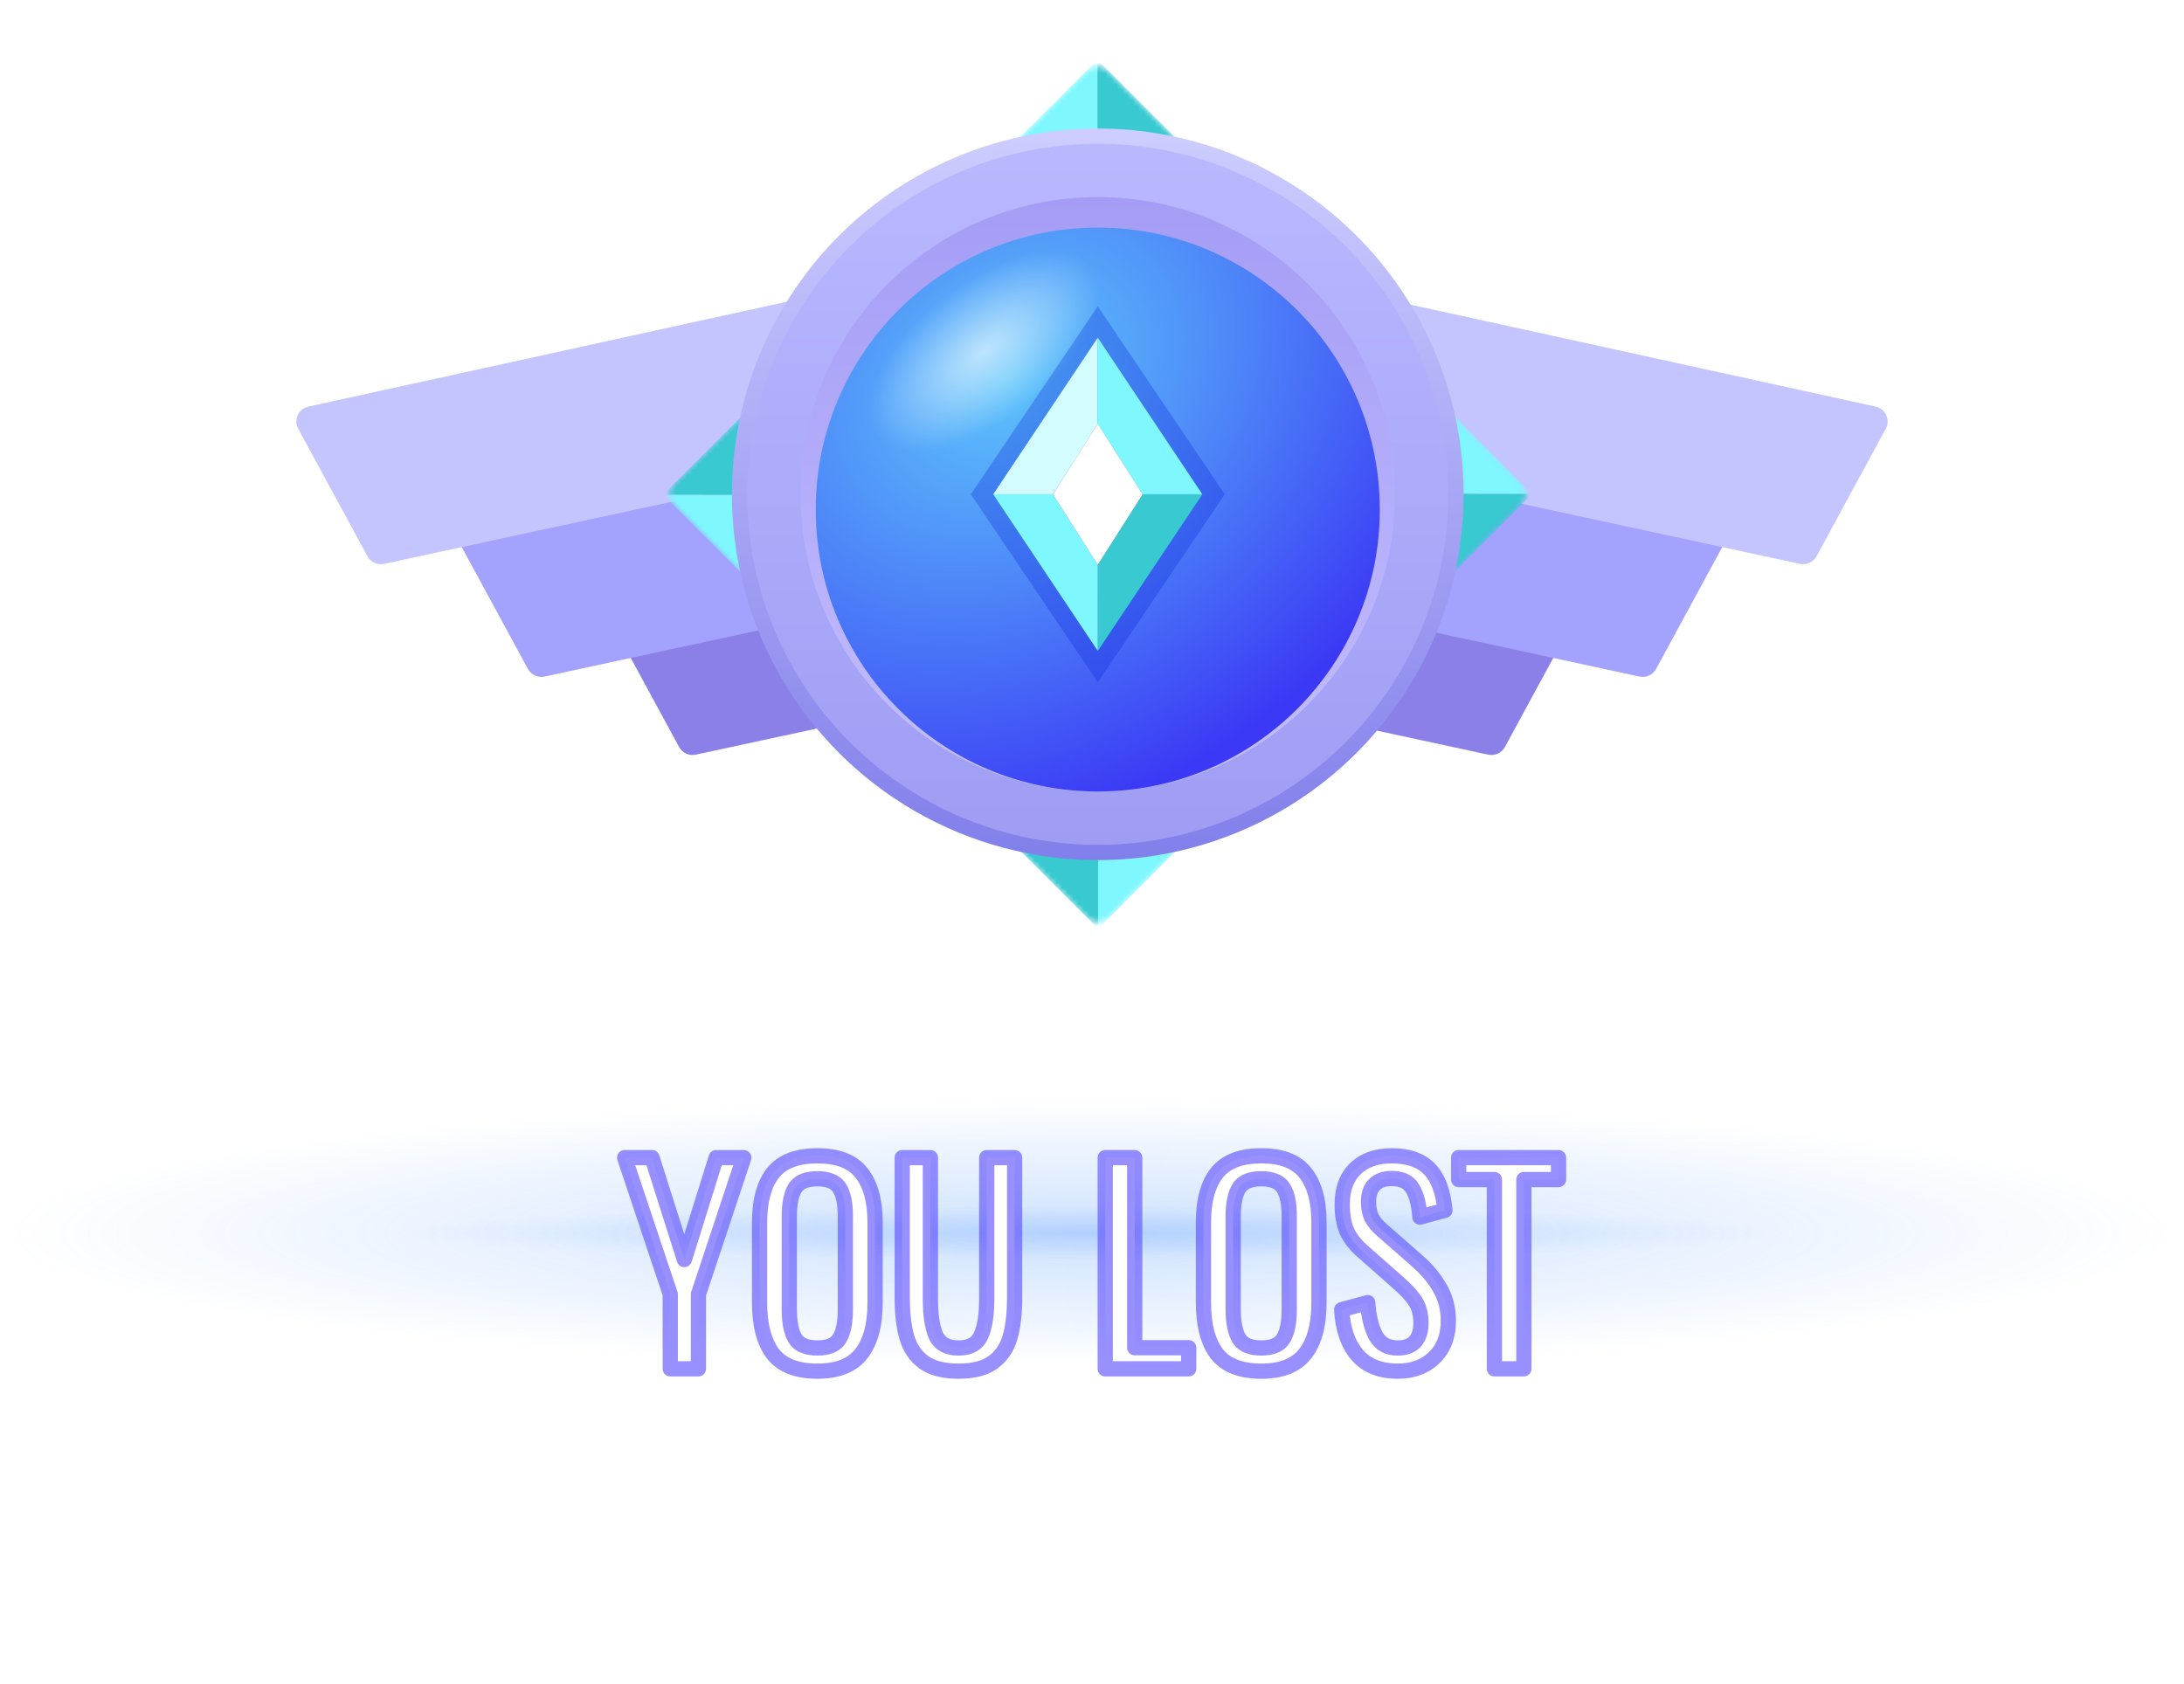 <svg width="402" height="310" viewBox="0 0 402 310" fill="none" xmlns="http://www.w3.org/2000/svg">
<g filter="url(#filter0_di)">
<path d="M106.648 119.673C105.757 118.032 106.688 115.993 108.513 115.593L214.351 92.388C215.816 92.067 217.274 92.955 217.663 94.403L224.395 119.53C224.81 121.079 223.845 122.661 222.277 122.999L122.449 144.546C121.231 144.808 119.985 144.237 119.391 143.142L106.648 119.673Z" fill="#8B80E8"/>
</g>
<g filter="url(#filter1_di)">
<path d="M78.817 105.293C77.925 103.651 78.857 101.613 80.682 101.213L186.52 78.008C187.985 77.687 189.443 78.574 189.831 80.023L196.564 105.15C196.979 106.699 196.013 108.28 194.446 108.619L94.618 130.165C93.4 130.428 92.154 129.856 91.56 128.761L78.817 105.293Z" fill="#A3A2FE"/>
</g>
<g filter="url(#filter2_di)">
<path d="M49.281 84.546C48.389 82.904 49.321 80.866 51.145 80.466L156.984 57.261C158.449 56.94 159.907 57.827 160.295 59.276L167.028 84.402C167.443 85.951 166.477 87.533 164.909 87.871L65.081 109.418C63.863 109.681 62.618 109.109 62.023 108.014L49.281 84.546Z" fill="#C4C5FF"/>
</g>
<g filter="url(#filter3_di)">
<path d="M295.352 119.673C296.243 118.032 295.312 115.993 293.487 115.593L187.649 92.388C186.184 92.067 184.726 92.955 184.338 94.403L177.605 119.53C177.19 121.079 178.155 122.661 179.723 122.999L279.551 144.546C280.769 144.808 282.015 144.237 282.609 143.142L295.352 119.673Z" fill="#8B80E8"/>
</g>
<g filter="url(#filter4_di)">
<path d="M323.183 105.293C324.074 103.651 323.143 101.613 321.318 101.213L215.48 78.008C214.015 77.687 212.556 78.574 212.168 80.023L205.436 105.15C205.021 106.699 205.986 108.28 207.554 108.619L307.382 130.165C308.6 130.428 309.845 129.856 310.44 128.761L323.183 105.293Z" fill="#A3A2FE"/>
</g>
<g filter="url(#filter5_di)">
<path d="M352.719 84.546C353.611 82.904 352.679 80.866 350.854 80.466L245.016 57.261C243.551 56.94 242.093 57.827 241.705 59.276L234.972 84.402C234.557 85.951 235.522 87.533 237.09 87.871L336.918 109.418C338.136 109.681 339.382 109.109 339.976 108.014L352.719 84.546Z" fill="#C4C5FF"/>
</g>
<g filter="url(#filter6_d)">
<mask id="mask0" style="mask-type:alpha" maskUnits="userSpaceOnUse" x="163" y="12" width="78" height="78">
<path d="M200.005 12.984C201.101 11.888 202.878 11.888 203.974 12.984L221.99 31L240.005 49.016C241.101 50.112 241.101 51.888 240.005 52.984L221.99 71L203.974 89.016C202.878 90.112 201.101 90.112 200.005 89.016L181.99 71L163.974 52.984C162.878 51.888 162.878 50.112 163.974 49.016L181.99 31L200.005 12.984Z" fill="#C4C4C4"/>
</mask>
<g mask="url(#mask0)">
<path d="M201.989 91V11L161.989 51L201.989 91Z" fill="#7EF7FF"/>
<path d="M201.989 11V91L241.989 51L201.989 11Z" fill="#38C9D1"/>
<path d="M281.989 91L241.989 51L201.989 91H281.989Z" fill="#7EF7FF"/>
<path d="M121.989 91H201.989L161.989 51L121.989 91Z" fill="#7EF7FF"/>
</g>
</g>
<g filter="url(#filter7_d)">
<mask id="mask1" style="mask-type:alpha" maskUnits="userSpaceOnUse" x="203" y="52" width="78" height="78">
<path d="M280.079 88.942C281.175 90.038 281.175 91.815 280.079 92.91L262.063 110.926L244.047 128.942C242.951 130.038 241.175 130.038 240.079 128.942L222.063 110.926L204.047 92.91C202.951 91.815 202.951 90.038 204.047 88.942L222.063 70.926L240.079 52.91C241.175 51.815 242.951 51.815 244.047 52.91L262.063 70.926L280.079 88.942Z" fill="#C4C4C4"/>
</mask>
<g mask="url(#mask1)">
<path d="M202.063 90.926L282.063 90.926L242.063 50.926L202.063 90.926Z" fill="#7EF7FF"/>
<path d="M282.063 90.926L202.063 90.926L242.063 130.926L282.063 90.926Z" fill="#38C9D1"/>
<path d="M202.063 170.926L242.063 130.926L202.063 90.926L202.063 170.926Z" fill="#7EF7FF"/>
<path d="M202.063 10.926L202.063 90.926L242.063 50.926L202.063 10.926Z" fill="#7EF7FF"/>
</g>
</g>
<g filter="url(#filter8_d)">
<mask id="mask2" style="mask-type:alpha" maskUnits="userSpaceOnUse" x="163" y="92" width="78" height="78">
<path d="M204.121 169.016C203.025 170.112 201.248 170.112 200.153 169.016L182.137 151L164.121 132.984C163.025 131.888 163.025 130.112 164.121 129.016L182.137 111L200.153 92.984C201.248 91.888 203.025 91.888 204.121 92.984L222.137 111L240.153 129.016C241.248 130.112 241.248 131.888 240.153 132.984L222.137 151L204.121 169.016Z" fill="#C4C4C4"/>
</mask>
<g mask="url(#mask2)">
<path d="M202.137 91L202.137 171L242.137 131L202.137 91Z" fill="#7EF7FF"/>
<path d="M202.137 171L202.137 91L162.137 131L202.137 171Z" fill="#38C9D1"/>
<path d="M122.137 91L162.137 131L202.137 91L122.137 91Z" fill="#7EF7FF"/>
<path d="M282.137 91L202.137 91L242.137 131L282.137 91Z" fill="#7EF7FF"/>
</g>
</g>
<g filter="url(#filter9_d)">
<mask id="mask3" style="mask-type:alpha" maskUnits="userSpaceOnUse" x="123" y="52" width="78" height="78">
<path d="M124.047 93.058C122.951 91.962 122.951 90.185 124.047 89.09L142.063 71.074L160.079 53.058C161.175 51.962 162.951 51.962 164.047 53.058L182.063 71.074L200.079 89.09C201.175 90.185 201.175 91.962 200.079 93.058L182.063 111.074L164.047 129.09C162.951 130.185 161.175 130.185 160.079 129.09L142.063 111.074L124.047 93.058Z" fill="#C4C4C4"/>
</mask>
<g mask="url(#mask3)">
<path d="M202.063 91.074L122.063 91.074L162.063 131.074L202.063 91.074Z" fill="#7EF7FF"/>
<path d="M122.063 91.074L202.063 91.074L162.063 51.074L122.063 91.074Z" fill="#38C9D1"/>
<path d="M202.063 11.074L162.063 51.074L202.063 91.074L202.063 11.074Z" fill="#7EF7FF"/>
<path d="M202.063 171.074L202.063 91.074L162.063 131.074L202.063 171.074Z" fill="#7EF7FF"/>
</g>
</g>
<g filter="url(#filter10_d)">
<circle cx="202.063" cy="91" r="67.343" fill="url(#paint0_linear)"/>
<circle cx="202.063" cy="91" r="64.537" fill="url(#paint1_linear)"/>
<circle cx="202.063" cy="91" r="54.716" fill="url(#paint2_linear)"/>
<g filter="url(#filter11_i)">
<circle cx="202.063" cy="91.001" r="51.91" fill="url(#paint3_radial)"/>
<circle cx="202.063" cy="91.001" r="51.91" fill="url(#paint4_radial)"/>
</g>
<path d="M202.063 56.394L225.436 91L202.063 125.607L178.69 91L202.063 56.394Z" fill="#0C24DA" fill-opacity="0.29"/>
<path d="M202.062 62.162L182.814 91.001H193.813L202.062 78.023V62.162Z" fill="#D3FCFF"/>
<path d="M221.311 91.001L202.062 62.162V78.023L210.312 91.001H221.311Z" fill="#7EF7FF"/>
<path d="M202.062 119.839L221.311 91.001H210.312L202.062 103.978V119.839Z" fill="#38C9D1"/>
<path d="M182.814 91.001L202.062 119.839V103.978L193.813 91.001H182.814Z" fill="#7EF7FF"/>
<path d="M210.312 91.001L202.062 78.023L193.813 91.001L202.062 103.978L210.312 91.001Z" fill="white"/>
</g>
<ellipse cx="200.626" cy="227" rx="200.626" ry="24.552" fill="url(#paint5_radial)"/>
<ellipse cx="200.626" cy="227" rx="129.074" ry="4.91" fill="url(#paint6_radial)"/>
<g filter="url(#filter12_d)">
<path d="M123.374 238.272L114.974 213.12H120.014L125.966 231.888L131.822 213.12H136.91L128.558 238.272V252H123.374V238.272ZM150.468 252.432C146.66 252.432 143.924 251.36 142.26 249.216C140.628 247.04 139.812 243.904 139.812 239.808V225.072C139.812 221.04 140.644 217.984 142.308 215.904C143.972 213.824 146.692 212.784 150.468 212.784C154.244 212.784 156.948 213.84 158.58 215.952C160.244 218.032 161.076 221.072 161.076 225.072V239.856C161.076 243.888 160.244 246.992 158.58 249.168C156.916 251.344 154.212 252.432 150.468 252.432ZM150.468 248.16C152.484 248.16 153.844 247.568 154.548 246.384C155.252 245.2 155.604 243.408 155.604 241.008V223.968C155.604 221.6 155.252 219.856 154.548 218.736C153.844 217.584 152.484 217.008 150.468 217.008C148.42 217.008 147.044 217.584 146.34 218.736C145.636 219.856 145.284 221.6 145.284 223.968V241.008C145.284 243.408 145.636 245.2 146.34 246.384C147.044 247.568 148.42 248.16 150.468 248.16ZM176.439 252.432C173.719 252.432 171.591 251.888 170.055 250.8C168.551 249.712 167.511 248.192 166.935 246.24C166.359 244.288 166.071 241.84 166.071 238.896V213.12H171.255V239.136C171.255 242.08 171.591 244.32 172.263 245.856C172.967 247.392 174.359 248.16 176.439 248.16C178.519 248.16 179.895 247.392 180.567 245.856C181.271 244.32 181.623 242.08 181.623 239.136V213.12H186.759V238.896C186.759 241.84 186.471 244.288 185.895 246.24C185.319 248.192 184.279 249.712 182.775 250.8C181.271 251.888 179.159 252.432 176.439 252.432ZM203.438 213.12H208.862V248.112H218.798V252H203.438V213.12ZM232.171 252.432C228.363 252.432 225.627 251.36 223.963 249.216C222.331 247.04 221.515 243.904 221.515 239.808V225.072C221.515 221.04 222.347 217.984 224.011 215.904C225.675 213.824 228.395 212.784 232.171 212.784C235.947 212.784 238.651 213.84 240.283 215.952C241.947 218.032 242.779 221.072 242.779 225.072V239.856C242.779 243.888 241.947 246.992 240.283 249.168C238.619 251.344 235.915 252.432 232.171 252.432ZM232.171 248.16C234.187 248.16 235.547 247.568 236.251 246.384C236.955 245.2 237.307 243.408 237.307 241.008V223.968C237.307 221.6 236.955 219.856 236.251 218.736C235.547 217.584 234.187 217.008 232.171 217.008C230.123 217.008 228.747 217.584 228.043 218.736C227.339 219.856 226.987 221.6 226.987 223.968V241.008C226.987 243.408 227.339 245.2 228.043 246.384C228.747 247.568 230.123 248.16 232.171 248.16ZM257.278 252.432C254.014 252.432 251.518 251.424 249.79 249.408C248.094 247.392 247.15 244.624 246.958 241.104L251.758 239.808C251.918 242.304 252.398 244.32 253.198 245.856C254.03 247.392 255.39 248.16 257.278 248.16C258.686 248.16 259.742 247.776 260.446 247.008C261.182 246.208 261.55 245.072 261.55 243.6C261.55 242 261.214 240.672 260.542 239.616C259.87 238.56 258.798 237.392 257.326 236.112L250.798 230.352C249.486 229.2 248.526 227.968 247.918 226.656C247.342 225.312 247.054 223.68 247.054 221.76C247.054 218.912 247.87 216.704 249.502 215.136C251.134 213.568 253.358 212.784 256.174 212.784C259.246 212.784 261.566 213.6 263.134 215.232C264.702 216.864 265.646 219.392 265.966 222.816L261.358 224.064C261.198 221.792 260.75 220.048 260.014 218.832C259.31 217.584 258.03 216.96 256.174 216.96C254.798 216.96 253.742 217.328 253.006 218.064C252.27 218.768 251.902 219.824 251.902 221.232C251.902 222.384 252.094 223.36 252.478 224.16C252.862 224.928 253.518 225.712 254.446 226.512L261.022 232.272C262.718 233.776 264.062 235.408 265.054 237.168C266.078 238.928 266.59 240.928 266.59 243.168C266.59 246.016 265.726 248.272 263.998 249.936C262.27 251.6 260.03 252.432 257.278 252.432ZM275.069 217.152H268.493V213.12H286.877V217.152H280.493V252H275.069V217.152Z" fill="white"/>
<path d="M123.374 238.272H124.777C124.777 238.121 124.753 237.971 124.705 237.828L123.374 238.272ZM114.974 213.12V211.717C114.523 211.717 114.1 211.934 113.836 212.3C113.572 212.666 113.501 213.137 113.644 213.564L114.974 213.12ZM120.014 213.12L121.352 212.696C121.167 212.113 120.626 211.717 120.014 211.717V213.12ZM125.966 231.888L124.629 232.312C124.814 232.896 125.357 233.292 125.97 233.291C126.582 233.29 127.123 232.891 127.306 232.306L125.966 231.888ZM131.822 213.12V211.717C131.209 211.717 130.666 212.116 130.483 212.702L131.822 213.12ZM136.91 213.12L138.242 213.562C138.384 213.134 138.312 212.664 138.048 212.299C137.784 211.934 137.361 211.717 136.91 211.717V213.12ZM128.558 238.272L127.227 237.83C127.18 237.972 127.155 238.122 127.155 238.272H128.558ZM128.558 252V253.403C129.333 253.403 129.961 252.775 129.961 252H128.558ZM123.374 252H121.971C121.971 252.775 122.6 253.403 123.374 253.403V252ZM124.705 237.828L116.305 212.676L113.644 213.564L122.044 238.716L124.705 237.828ZM114.974 214.523H120.014V211.717H114.974V214.523ZM118.677 213.544L124.629 232.312L127.304 231.464L121.352 212.696L118.677 213.544ZM127.306 232.306L133.162 213.538L130.483 212.702L124.627 231.47L127.306 232.306ZM131.822 214.523H136.91V211.717H131.822V214.523ZM135.579 212.678L127.227 237.83L129.89 238.714L138.242 213.562L135.579 212.678ZM127.155 238.272V252H129.961V238.272H127.155ZM128.558 250.597H123.374V253.403H128.558V250.597ZM124.777 252V238.272H121.971V252H124.777ZM142.26 249.216L141.137 250.058C141.142 250.064 141.147 250.07 141.151 250.076L142.26 249.216ZM142.308 215.904L141.212 215.028L142.308 215.904ZM158.58 215.952L157.47 216.81C157.474 216.816 157.479 216.822 157.484 216.828L158.58 215.952ZM158.58 249.168L157.465 248.316L158.58 249.168ZM154.548 246.384L155.754 247.101L154.548 246.384ZM154.548 218.736L153.351 219.468C153.354 219.473 153.357 219.478 153.36 219.483L154.548 218.736ZM146.34 218.736L147.528 219.483C147.531 219.478 147.534 219.473 147.537 219.468L146.34 218.736ZM146.34 246.384L147.546 245.667L146.34 246.384ZM150.468 251.029C146.908 251.029 144.671 250.034 143.368 248.356L141.151 250.076C143.177 252.686 146.411 253.835 150.468 253.835V251.029ZM143.382 248.374C142.004 246.536 141.215 243.746 141.215 239.808H138.409C138.409 244.062 139.252 247.544 141.137 250.058L143.382 248.374ZM141.215 239.808V225.072H138.409V239.808H141.215ZM141.215 225.072C141.215 221.202 142.018 218.512 143.403 216.78L141.212 215.028C139.27 217.456 138.409 220.878 138.409 225.072H141.215ZM143.403 216.78C144.703 215.156 146.932 214.187 150.468 214.187V211.381C146.452 211.381 143.241 212.492 141.212 215.028L143.403 216.78ZM150.468 214.187C153.999 214.187 156.201 215.168 157.47 216.81L159.69 215.094C157.694 212.512 154.488 211.381 150.468 211.381V214.187ZM157.484 216.828C158.871 218.562 159.673 221.238 159.673 225.072H162.479C162.479 220.906 161.617 217.502 159.675 215.076L157.484 216.828ZM159.673 225.072V239.856H162.479V225.072H159.673ZM159.673 239.856C159.673 243.719 158.872 246.476 157.465 248.316L159.694 250.02C161.615 247.508 162.479 244.057 162.479 239.856H159.673ZM157.465 248.316C156.156 250.028 153.946 251.029 150.468 251.029V253.835C154.477 253.835 157.676 252.66 159.694 250.02L157.465 248.316ZM150.468 249.563C152.728 249.563 154.691 248.889 155.754 247.101L153.342 245.667C152.997 246.247 152.24 246.757 150.468 246.757V249.563ZM155.754 247.101C156.65 245.593 157.007 243.497 157.007 241.008H154.201C154.201 243.319 153.853 244.807 153.342 245.667L155.754 247.101ZM157.007 241.008V223.968H154.201V241.008H157.007ZM157.007 223.968C157.007 221.517 156.653 219.448 155.736 217.989L153.36 219.483C153.851 220.264 154.201 221.683 154.201 223.968H157.007ZM155.745 218.004C154.675 216.253 152.713 215.605 150.468 215.605V218.411C152.255 218.411 153.013 218.915 153.351 219.468L155.745 218.004ZM150.468 215.605C148.202 215.605 146.216 216.247 145.143 218.004L147.537 219.468C147.871 218.921 148.638 218.411 150.468 218.411V215.605ZM145.152 217.989C144.235 219.448 143.881 221.517 143.881 223.968H146.687C146.687 221.683 147.037 220.264 147.528 219.483L145.152 217.989ZM143.881 223.968V241.008H146.687V223.968H143.881ZM143.881 241.008C143.881 243.497 144.237 245.593 145.134 247.101L147.546 245.667C147.034 244.807 146.687 243.319 146.687 241.008H143.881ZM145.134 247.101C146.201 248.895 148.186 249.563 150.468 249.563V246.757C148.653 246.757 147.887 246.241 147.546 245.667L145.134 247.101ZM170.055 250.8L169.232 251.937L169.244 251.945L170.055 250.8ZM166.935 246.24L165.589 246.637L166.935 246.24ZM166.071 213.12V211.717C165.296 211.717 164.668 212.345 164.668 213.12H166.071ZM171.255 213.12H172.658C172.658 212.345 172.03 211.717 171.255 211.717V213.12ZM172.263 245.856L170.977 246.418C170.981 246.426 170.984 246.433 170.987 246.441L172.263 245.856ZM180.567 245.856L179.291 245.271C179.288 245.279 179.285 245.286 179.281 245.294L180.567 245.856ZM181.623 213.12V211.717C180.848 211.717 180.22 212.345 180.22 213.12H181.623ZM186.759 213.12H188.162C188.162 212.345 187.534 211.717 186.759 211.717V213.12ZM185.895 246.24L184.549 245.843V245.843L185.895 246.24ZM182.775 250.8L181.952 249.663L182.775 250.8ZM176.439 251.029C173.885 251.029 172.08 250.516 170.866 249.655L169.244 251.945C171.101 253.26 173.552 253.835 176.439 253.835V251.029ZM170.877 249.663C169.649 248.775 168.778 247.528 168.28 245.843L165.589 246.637C166.244 248.856 167.453 250.649 169.232 251.937L170.877 249.663ZM168.28 245.843C167.755 244.063 167.474 241.76 167.474 238.896H164.668C164.668 241.92 164.962 244.513 165.589 246.637L168.28 245.843ZM167.474 238.896V213.12H164.668V238.896H167.474ZM166.071 214.523H171.255V211.717H166.071V214.523ZM169.852 213.12V239.136H172.658V213.12H169.852ZM169.852 239.136C169.852 242.149 170.19 244.618 170.977 246.418L173.548 245.294C172.992 244.022 172.658 242.011 172.658 239.136H169.852ZM170.987 246.441C171.456 247.463 172.181 248.274 173.157 248.812C174.115 249.341 175.233 249.563 176.439 249.563V246.757C175.565 246.757 174.947 246.595 174.513 246.356C174.097 246.126 173.773 245.785 173.538 245.271L170.987 246.441ZM176.439 249.563C177.644 249.563 178.761 249.341 179.715 248.809C180.688 248.266 181.402 247.448 181.852 246.418L179.281 245.294C179.06 245.8 178.75 246.134 178.347 246.359C177.924 246.595 177.314 246.757 176.439 246.757V249.563ZM181.842 246.441C182.671 244.632 183.026 242.154 183.026 239.136H180.22C180.22 242.006 179.871 244.008 179.291 245.271L181.842 246.441ZM183.026 239.136V213.12H180.22V239.136H183.026ZM181.623 214.523H186.759V211.717H181.623V214.523ZM185.356 213.12V238.896H188.162V213.12H185.356ZM185.356 238.896C185.356 241.76 185.074 244.063 184.549 245.843L187.24 246.637C187.867 244.513 188.162 241.92 188.162 238.896H185.356ZM184.549 245.843C184.052 247.528 183.181 248.775 181.952 249.663L183.597 251.937C185.377 250.649 186.586 248.856 187.24 246.637L184.549 245.843ZM181.952 249.663C180.776 250.515 178.995 251.029 176.439 251.029V253.835C179.323 253.835 181.766 253.261 183.597 251.937L181.952 249.663ZM203.438 213.12V211.717C202.663 211.717 202.035 212.345 202.035 213.12H203.438ZM208.862 213.12H210.265C210.265 212.345 209.637 211.717 208.862 211.717V213.12ZM208.862 248.112H207.459C207.459 248.887 208.087 249.515 208.862 249.515V248.112ZM218.798 248.112H220.201C220.201 247.337 219.573 246.709 218.798 246.709V248.112ZM218.798 252V253.403C219.573 253.403 220.201 252.775 220.201 252H218.798ZM203.438 252H202.035C202.035 252.775 202.663 253.403 203.438 253.403V252ZM203.438 214.523H208.862V211.717H203.438V214.523ZM207.459 213.12V248.112H210.265V213.12H207.459ZM208.862 249.515H218.798V246.709H208.862V249.515ZM217.395 248.112V252H220.201V248.112H217.395ZM218.798 250.597H203.438V253.403H218.798V250.597ZM204.841 252V213.12H202.035V252H204.841ZM223.963 249.216L222.841 250.058C222.845 250.064 222.85 250.07 222.855 250.076L223.963 249.216ZM224.011 215.904L222.915 215.028L224.011 215.904ZM240.283 215.952L239.173 216.81C239.178 216.816 239.182 216.822 239.187 216.828L240.283 215.952ZM240.283 249.168L239.168 248.316H239.168L240.283 249.168ZM236.251 246.384L237.457 247.101H237.457L236.251 246.384ZM236.251 218.736L235.054 219.468C235.057 219.473 235.06 219.478 235.063 219.483L236.251 218.736ZM228.043 218.736L229.231 219.483C229.234 219.478 229.237 219.473 229.24 219.468L228.043 218.736ZM228.043 246.384L229.249 245.667L228.043 246.384ZM232.171 251.029C228.612 251.029 226.374 250.034 225.071 248.356L222.855 250.076C224.88 252.686 228.114 253.835 232.171 253.835V251.029ZM225.085 248.374C223.707 246.536 222.918 243.746 222.918 239.808H220.112C220.112 244.062 220.955 247.544 222.841 250.058L225.085 248.374ZM222.918 239.808V225.072H220.112V239.808H222.918ZM222.918 225.072C222.918 221.202 223.721 218.512 225.106 216.78L222.915 215.028C220.973 217.456 220.112 220.878 220.112 225.072H222.918ZM225.106 216.78C226.406 215.156 228.635 214.187 232.171 214.187V211.381C228.155 211.381 224.944 212.492 222.915 215.028L225.106 216.78ZM232.171 214.187C235.703 214.187 237.904 215.168 239.173 216.81L241.393 215.094C239.398 212.512 236.191 211.381 232.171 211.381V214.187ZM239.187 216.828C240.574 218.562 241.376 221.238 241.376 225.072H244.182C244.182 220.906 243.32 217.502 241.378 215.076L239.187 216.828ZM241.376 225.072V239.856H244.182V225.072H241.376ZM241.376 239.856C241.376 243.719 240.575 246.476 239.168 248.316L241.397 250.02C243.319 247.508 244.182 244.057 244.182 239.856H241.376ZM239.168 248.316C237.859 250.028 235.65 251.029 232.171 251.029V253.835C236.18 253.835 239.379 252.66 241.397 250.02L239.168 248.316ZM232.171 249.563C234.431 249.563 236.394 248.889 237.457 247.101L235.045 245.667C234.7 246.247 233.943 246.757 232.171 246.757V249.563ZM237.457 247.101C238.353 245.593 238.71 243.497 238.71 241.008H235.904C235.904 243.319 235.556 244.807 235.045 245.667L237.457 247.101ZM238.71 241.008V223.968H235.904V241.008H238.71ZM238.71 223.968C238.71 221.517 238.356 219.448 237.439 217.989L235.063 219.483C235.554 220.264 235.904 221.683 235.904 223.968H238.71ZM237.448 218.004C236.378 216.253 234.416 215.605 232.171 215.605V218.411C233.958 218.411 234.716 218.915 235.054 219.468L237.448 218.004ZM232.171 215.605C229.905 215.605 227.92 216.247 226.846 218.004L229.24 219.468C229.574 218.921 230.341 218.411 232.171 218.411V215.605ZM226.855 217.989C225.938 219.448 225.584 221.517 225.584 223.968H228.39C228.39 221.683 228.74 220.264 229.231 219.483L226.855 217.989ZM225.584 223.968V241.008H228.39V223.968H225.584ZM225.584 241.008C225.584 243.497 225.94 245.593 226.837 247.101L229.249 245.667C228.737 244.807 228.39 243.319 228.39 241.008H225.584ZM226.837 247.101C227.904 248.895 229.89 249.563 232.171 249.563V246.757C230.356 246.757 229.59 246.241 229.249 245.667L226.837 247.101ZM249.79 249.408L248.716 250.311L248.725 250.321L249.79 249.408ZM246.958 241.104L246.592 239.75C245.953 239.922 245.521 240.519 245.557 241.18L246.958 241.104ZM251.758 239.808L253.158 239.718C253.131 239.298 252.917 238.912 252.575 238.667C252.233 238.422 251.799 238.344 251.392 238.454L251.758 239.808ZM253.198 245.856L251.954 246.504C251.957 246.511 251.961 246.518 251.964 246.524L253.198 245.856ZM260.446 247.008L259.413 246.058L259.412 246.06L260.446 247.008ZM260.542 239.616L261.726 238.863L260.542 239.616ZM257.326 236.112L256.398 237.164L256.405 237.171L257.326 236.112ZM250.798 230.352L251.726 229.3L251.724 229.298L250.798 230.352ZM247.918 226.656L246.628 227.209C246.634 227.221 246.639 227.234 246.645 227.246L247.918 226.656ZM249.502 215.136L250.474 216.148V216.148L249.502 215.136ZM265.966 222.816L266.333 224.17C266.992 223.992 267.426 223.365 267.363 222.685L265.966 222.816ZM261.358 224.064L259.958 224.163C259.988 224.581 260.203 224.964 260.545 225.207C260.887 225.451 261.32 225.528 261.725 225.418L261.358 224.064ZM260.014 218.832L258.792 219.521C258.799 219.534 258.806 219.546 258.814 219.558L260.014 218.832ZM253.006 218.064L253.976 219.078C253.983 219.071 253.991 219.063 253.998 219.056L253.006 218.064ZM252.478 224.16L251.213 224.767C251.216 224.774 251.22 224.781 251.223 224.787L252.478 224.16ZM254.446 226.512L255.37 225.457L255.362 225.449L254.446 226.512ZM261.022 232.272L261.953 231.222L261.946 231.217L261.022 232.272ZM265.054 237.168L263.832 237.857C263.835 237.862 263.838 237.868 263.841 237.874L265.054 237.168ZM263.998 249.936L264.971 250.947V250.947L263.998 249.936ZM257.278 251.029C254.321 251.029 252.257 250.13 250.855 248.495L248.725 250.321C250.779 252.718 253.707 253.835 257.278 253.835V251.029ZM250.864 248.505C249.42 246.789 248.54 244.346 248.359 241.028L245.557 241.18C245.76 244.902 246.768 247.995 248.716 250.311L250.864 248.505ZM247.324 242.458L252.124 241.162L251.392 238.454L246.592 239.75L247.324 242.458ZM250.358 239.898C250.525 242.509 251.033 244.736 251.954 246.504L254.442 245.208C253.763 243.904 253.311 242.099 253.158 239.718L250.358 239.898ZM251.964 246.524C252.491 247.496 253.216 248.277 254.152 248.806C255.082 249.331 256.143 249.563 257.278 249.563V246.757C256.525 246.757 255.961 246.605 255.532 246.362C255.108 246.123 254.737 245.752 254.432 245.188L251.964 246.524ZM257.278 249.563C258.935 249.563 260.427 249.105 261.48 247.956L259.412 246.06C259.057 246.447 258.437 246.757 257.278 246.757V249.563ZM261.478 247.958C262.526 246.819 262.953 245.297 262.953 243.6H260.147C260.147 244.847 259.838 245.597 259.413 246.058L261.478 247.958ZM262.953 243.6C262.953 241.807 262.576 240.199 261.726 238.863L259.358 240.369C259.852 241.145 260.147 242.193 260.147 243.6H262.953ZM261.726 238.863C260.952 237.648 259.77 236.378 258.247 235.053L256.405 237.171C257.826 238.406 258.787 239.472 259.358 240.369L261.726 238.863ZM258.254 235.06L251.726 229.3L249.87 231.404L256.398 237.164L258.254 235.06ZM251.724 229.298C250.529 228.248 249.702 227.168 249.191 226.066L246.645 227.246C247.35 228.768 248.443 230.152 249.872 231.406L251.724 229.298ZM249.207 226.103C248.726 224.979 248.457 223.547 248.457 221.76H245.651C245.651 223.813 245.958 225.645 246.628 227.209L249.207 226.103ZM248.457 221.76C248.457 219.189 249.185 217.386 250.474 216.148L248.53 214.124C246.555 216.021 245.651 218.635 245.651 221.76H248.457ZM250.474 216.148C251.784 214.889 253.627 214.187 256.174 214.187V211.381C253.089 211.381 250.483 212.247 248.53 214.124L250.474 216.148ZM256.174 214.187C259.005 214.187 260.903 214.935 262.122 216.204L264.146 214.26C262.229 212.265 259.487 211.381 256.174 211.381V214.187ZM262.122 216.204C263.382 217.515 264.264 219.682 264.569 222.947L267.363 222.685C267.028 219.102 266.022 216.213 264.146 214.26L262.122 216.204ZM265.599 221.462L260.991 222.71L261.725 225.418L266.333 224.17L265.599 221.462ZM262.757 223.965C262.59 221.591 262.115 219.593 261.214 218.106L258.814 219.558C259.385 220.503 259.806 221.993 259.958 224.163L262.757 223.965ZM261.236 218.143C260.209 216.321 258.363 215.557 256.174 215.557V218.363C257.696 218.363 258.411 218.847 258.792 219.521L261.236 218.143ZM256.174 215.557C254.55 215.557 253.089 215.996 252.014 217.072L253.998 219.056C254.394 218.66 255.046 218.363 256.174 218.363V215.557ZM252.036 217.05C250.931 218.107 250.499 219.591 250.499 221.232H253.305C253.305 220.057 253.609 219.429 253.976 219.078L252.036 217.05ZM250.499 221.232C250.499 222.534 250.715 223.73 251.213 224.767L253.743 223.553C253.473 222.99 253.305 222.234 253.305 221.232H250.499ZM251.223 224.787C251.718 225.776 252.517 226.701 253.53 227.575L255.362 225.449C254.519 224.723 254.006 224.08 253.733 223.533L251.223 224.787ZM253.522 227.567L260.098 233.327L261.946 231.217L255.37 225.457L253.522 227.567ZM260.091 233.322C261.685 234.735 262.925 236.248 263.832 237.857L266.276 236.479C265.199 234.568 263.751 232.817 261.953 231.222L260.091 233.322ZM263.841 237.874C264.728 239.398 265.187 241.15 265.187 243.168H267.993C267.993 240.706 267.427 238.458 266.267 236.462L263.841 237.874ZM265.187 243.168C265.187 245.712 264.427 247.575 263.025 248.925L264.971 250.947C267.025 248.969 267.993 246.32 267.993 243.168H265.187ZM263.025 248.925C261.597 250.3 259.725 251.029 257.278 251.029V253.835C260.335 253.835 262.943 252.9 264.971 250.947L263.025 248.925ZM275.069 217.152H276.472C276.472 216.377 275.844 215.749 275.069 215.749V217.152ZM268.493 217.152H267.09C267.09 217.927 267.719 218.555 268.493 218.555V217.152ZM268.493 213.12V211.717C267.719 211.717 267.09 212.345 267.09 213.12H268.493ZM286.877 213.12H288.28C288.28 212.345 287.652 211.717 286.877 211.717V213.12ZM286.877 217.152V218.555C287.652 218.555 288.28 217.927 288.28 217.152H286.877ZM280.493 217.152V215.749C279.719 215.749 279.09 216.377 279.09 217.152H280.493ZM280.493 252V253.403C281.268 253.403 281.896 252.775 281.896 252H280.493ZM275.069 252H273.666C273.666 252.775 274.295 253.403 275.069 253.403V252ZM275.069 215.749H268.493V218.555H275.069V215.749ZM269.896 217.152V213.12H267.09V217.152H269.896ZM268.493 214.523H286.877V211.717H268.493V214.523ZM285.474 213.12V217.152H288.28V213.12H285.474ZM286.877 215.749H280.493V218.555H286.877V215.749ZM279.09 217.152V252H281.896V217.152H279.09ZM280.493 250.597H275.069V253.403H280.493V250.597ZM276.472 252V217.152H273.666V252H276.472Z" fill="#5647FF" fill-opacity="0.6"/>
</g>
<defs>
<filter id="filter0_di" x="100.064" y="85.481" width="130.669" height="77.45" filterUnits="userSpaceOnUse" color-interpolation-filters="sRGB">
<feFlood flood-opacity="0" result="BackgroundImageFix"/>
<feColorMatrix in="SourceAlpha" type="matrix" values="0 0 0 0 0 0 0 0 0 0 0 0 0 0 0 0 0 0 127 0" result="hardAlpha"/>
<feOffset dy="5.612"/>
<feGaussianBlur stdDeviation="2.806"/>
<feColorMatrix type="matrix" values="0 0 0 0 0 0 0 0 0 0 0 0 0 0 0 0 0 0 0.08 0"/>
<feBlend mode="normal" in2="BackgroundImageFix" result="effect1_dropShadow"/>
<feBlend mode="normal" in="SourceGraphic" in2="effect1_dropShadow" result="shape"/>
<feColorMatrix in="SourceAlpha" type="matrix" values="0 0 0 0 0 0 0 0 0 0 0 0 0 0 0 0 0 0 127 0" result="hardAlpha"/>
<feOffset dx="5.612" dy="-11.224"/>
<feGaussianBlur stdDeviation="0.701"/>
<feComposite in2="hardAlpha" operator="arithmetic" k2="-1" k3="1"/>
<feColorMatrix type="matrix" values="0 0 0 0 0 0 0 0 0 0 0 0 0 0 0 0 0 0 0.11 0"/>
<feBlend mode="overlay" in2="shape" result="effect2_innerShadow"/>
</filter>
<filter id="filter1_di" x="72.233" y="71.1" width="130.669" height="77.45" filterUnits="userSpaceOnUse" color-interpolation-filters="sRGB">
<feFlood flood-opacity="0" result="BackgroundImageFix"/>
<feColorMatrix in="SourceAlpha" type="matrix" values="0 0 0 0 0 0 0 0 0 0 0 0 0 0 0 0 0 0 127 0" result="hardAlpha"/>
<feOffset dy="5.612"/>
<feGaussianBlur stdDeviation="2.806"/>
<feColorMatrix type="matrix" values="0 0 0 0 0 0 0 0 0 0 0 0 0 0 0 0 0 0 0.08 0"/>
<feBlend mode="normal" in2="BackgroundImageFix" result="effect1_dropShadow"/>
<feBlend mode="normal" in="SourceGraphic" in2="effect1_dropShadow" result="shape"/>
<feColorMatrix in="SourceAlpha" type="matrix" values="0 0 0 0 0 0 0 0 0 0 0 0 0 0 0 0 0 0 127 0" result="hardAlpha"/>
<feOffset dx="5.612" dy="-11.224"/>
<feGaussianBlur stdDeviation="0.701"/>
<feComposite in2="hardAlpha" operator="arithmetic" k2="-1" k3="1"/>
<feColorMatrix type="matrix" values="0 0 0 0 0 0 0 0 0 0 0 0 0 0 0 0 0 0 0.19 0"/>
<feBlend mode="overlay" in2="shape" result="effect2_innerShadow"/>
</filter>
<filter id="filter2_di" x="42.697" y="50.353" width="130.669" height="77.45" filterUnits="userSpaceOnUse" color-interpolation-filters="sRGB">
<feFlood flood-opacity="0" result="BackgroundImageFix"/>
<feColorMatrix in="SourceAlpha" type="matrix" values="0 0 0 0 0 0 0 0 0 0 0 0 0 0 0 0 0 0 127 0" result="hardAlpha"/>
<feOffset dy="5.612"/>
<feGaussianBlur stdDeviation="2.806"/>
<feColorMatrix type="matrix" values="0 0 0 0 0 0 0 0 0 0 0 0 0 0 0 0 0 0 0.08 0"/>
<feBlend mode="normal" in2="BackgroundImageFix" result="effect1_dropShadow"/>
<feBlend mode="normal" in="SourceGraphic" in2="effect1_dropShadow" result="shape"/>
<feColorMatrix in="SourceAlpha" type="matrix" values="0 0 0 0 0 0 0 0 0 0 0 0 0 0 0 0 0 0 127 0" result="hardAlpha"/>
<feOffset dx="5.612" dy="-11.224"/>
<feGaussianBlur stdDeviation="0.701"/>
<feComposite in2="hardAlpha" operator="arithmetic" k2="-1" k3="1"/>
<feColorMatrix type="matrix" values="0 0 0 0 0 0 0 0 0 0 0 0 0 0 0 0 0 0 0.42 0"/>
<feBlend mode="overlay" in2="shape" result="effect2_innerShadow"/>
</filter>
<filter id="filter3_di" x="171.267" y="85.481" width="130.669" height="77.451" filterUnits="userSpaceOnUse" color-interpolation-filters="sRGB">
<feFlood flood-opacity="0" result="BackgroundImageFix"/>
<feColorMatrix in="SourceAlpha" type="matrix" values="0 0 0 0 0 0 0 0 0 0 0 0 0 0 0 0 0 0 127 0" result="hardAlpha"/>
<feOffset dy="5.612"/>
<feGaussianBlur stdDeviation="2.806"/>
<feColorMatrix type="matrix" values="0 0 0 0 0 0 0 0 0 0 0 0 0 0 0 0 0 0 0.08 0"/>
<feBlend mode="normal" in2="BackgroundImageFix" result="effect1_dropShadow"/>
<feBlend mode="normal" in="SourceGraphic" in2="effect1_dropShadow" result="shape"/>
<feColorMatrix in="SourceAlpha" type="matrix" values="0 0 0 0 0 0 0 0 0 0 0 0 0 0 0 0 0 0 127 0" result="hardAlpha"/>
<feOffset dx="-5.612" dy="-11.224"/>
<feGaussianBlur stdDeviation="0.701"/>
<feComposite in2="hardAlpha" operator="arithmetic" k2="-1" k3="1"/>
<feColorMatrix type="matrix" values="0 0 0 0 0 0 0 0 0 0 0 0 0 0 0 0 0 0 0.11 0"/>
<feBlend mode="overlay" in2="shape" result="effect2_innerShadow"/>
</filter>
<filter id="filter4_di" x="199.097" y="71.1" width="130.669" height="77.451" filterUnits="userSpaceOnUse" color-interpolation-filters="sRGB">
<feFlood flood-opacity="0" result="BackgroundImageFix"/>
<feColorMatrix in="SourceAlpha" type="matrix" values="0 0 0 0 0 0 0 0 0 0 0 0 0 0 0 0 0 0 127 0" result="hardAlpha"/>
<feOffset dy="5.612"/>
<feGaussianBlur stdDeviation="2.806"/>
<feColorMatrix type="matrix" values="0 0 0 0 0 0 0 0 0 0 0 0 0 0 0 0 0 0 0.08 0"/>
<feBlend mode="normal" in2="BackgroundImageFix" result="effect1_dropShadow"/>
<feBlend mode="normal" in="SourceGraphic" in2="effect1_dropShadow" result="shape"/>
<feColorMatrix in="SourceAlpha" type="matrix" values="0 0 0 0 0 0 0 0 0 0 0 0 0 0 0 0 0 0 127 0" result="hardAlpha"/>
<feOffset dx="-5.612" dy="-11.224"/>
<feGaussianBlur stdDeviation="0.701"/>
<feComposite in2="hardAlpha" operator="arithmetic" k2="-1" k3="1"/>
<feColorMatrix type="matrix" values="0 0 0 0 0 0 0 0 0 0 0 0 0 0 0 0 0 0 0.19 0"/>
<feBlend mode="overlay" in2="shape" result="effect2_innerShadow"/>
</filter>
<filter id="filter5_di" x="228.634" y="50.353" width="130.669" height="77.451" filterUnits="userSpaceOnUse" color-interpolation-filters="sRGB">
<feFlood flood-opacity="0" result="BackgroundImageFix"/>
<feColorMatrix in="SourceAlpha" type="matrix" values="0 0 0 0 0 0 0 0 0 0 0 0 0 0 0 0 0 0 127 0" result="hardAlpha"/>
<feOffset dy="5.612"/>
<feGaussianBlur stdDeviation="2.806"/>
<feColorMatrix type="matrix" values="0 0 0 0 0 0 0 0 0 0 0 0 0 0 0 0 0 0 0.08 0"/>
<feBlend mode="normal" in2="BackgroundImageFix" result="effect1_dropShadow"/>
<feBlend mode="normal" in="SourceGraphic" in2="effect1_dropShadow" result="shape"/>
<feColorMatrix in="SourceAlpha" type="matrix" values="0 0 0 0 0 0 0 0 0 0 0 0 0 0 0 0 0 0 127 0" result="hardAlpha"/>
<feOffset dx="-5.612" dy="-11.224"/>
<feGaussianBlur stdDeviation="0.701"/>
<feComposite in2="hardAlpha" operator="arithmetic" k2="-1" k3="1"/>
<feColorMatrix type="matrix" values="0 0 0 0 0 0 0 0 0 0 0 0 0 0 0 0 0 0 0.42 0"/>
<feBlend mode="overlay" in2="shape" result="effect2_innerShadow"/>
</filter>
<filter id="filter6_d" x="151.928" y="0.938" width="100.123" height="100.123" filterUnits="userSpaceOnUse" color-interpolation-filters="sRGB">
<feFlood flood-opacity="0" result="BackgroundImageFix"/>
<feColorMatrix in="SourceAlpha" type="matrix" values="0 0 0 0 0 0 0 0 0 0 0 0 0 0 0 0 0 0 127 0" result="hardAlpha"/>
<feOffset/>
<feGaussianBlur stdDeviation="5.612"/>
<feColorMatrix type="matrix" values="0 0 0 0 0 0 0 0 0 0 0 0 0 0 0 0 0 0 0.2 0"/>
<feBlend mode="normal" in2="BackgroundImageFix" result="effect1_dropShadow"/>
<feBlend mode="normal" in="SourceGraphic" in2="effect1_dropShadow" result="shape"/>
</filter>
<filter id="filter7_d" x="192.001" y="40.865" width="100.123" height="100.123" filterUnits="userSpaceOnUse" color-interpolation-filters="sRGB">
<feFlood flood-opacity="0" result="BackgroundImageFix"/>
<feColorMatrix in="SourceAlpha" type="matrix" values="0 0 0 0 0 0 0 0 0 0 0 0 0 0 0 0 0 0 127 0" result="hardAlpha"/>
<feOffset/>
<feGaussianBlur stdDeviation="5.612"/>
<feColorMatrix type="matrix" values="0 0 0 0 0 0 0 0 0 0 0 0 0 0 0 0 0 0 0.2 0"/>
<feBlend mode="normal" in2="BackgroundImageFix" result="effect1_dropShadow"/>
<feBlend mode="normal" in="SourceGraphic" in2="effect1_dropShadow" result="shape"/>
</filter>
<filter id="filter8_d" x="152.075" y="80.939" width="100.123" height="100.123" filterUnits="userSpaceOnUse" color-interpolation-filters="sRGB">
<feFlood flood-opacity="0" result="BackgroundImageFix"/>
<feColorMatrix in="SourceAlpha" type="matrix" values="0 0 0 0 0 0 0 0 0 0 0 0 0 0 0 0 0 0 127 0" result="hardAlpha"/>
<feOffset/>
<feGaussianBlur stdDeviation="5.612"/>
<feColorMatrix type="matrix" values="0 0 0 0 0 0 0 0 0 0 0 0 0 0 0 0 0 0 0.2 0"/>
<feBlend mode="normal" in2="BackgroundImageFix" result="effect1_dropShadow"/>
<feBlend mode="normal" in="SourceGraphic" in2="effect1_dropShadow" result="shape"/>
</filter>
<filter id="filter9_d" x="112.002" y="41.012" width="100.123" height="100.123" filterUnits="userSpaceOnUse" color-interpolation-filters="sRGB">
<feFlood flood-opacity="0" result="BackgroundImageFix"/>
<feColorMatrix in="SourceAlpha" type="matrix" values="0 0 0 0 0 0 0 0 0 0 0 0 0 0 0 0 0 0 127 0" result="hardAlpha"/>
<feOffset/>
<feGaussianBlur stdDeviation="5.612"/>
<feColorMatrix type="matrix" values="0 0 0 0 0 0 0 0 0 0 0 0 0 0 0 0 0 0 0.2 0"/>
<feBlend mode="normal" in2="BackgroundImageFix" result="effect1_dropShadow"/>
<feBlend mode="normal" in="SourceGraphic" in2="effect1_dropShadow" result="shape"/>
</filter>
<filter id="filter10_d" x="118.72" y="7.657" width="166.686" height="166.686" filterUnits="userSpaceOnUse" color-interpolation-filters="sRGB">
<feFlood flood-opacity="0" result="BackgroundImageFix"/>
<feColorMatrix in="SourceAlpha" type="matrix" values="0 0 0 0 0 0 0 0 0 0 0 0 0 0 0 0 0 0 127 0" result="hardAlpha"/>
<feOffset/>
<feGaussianBlur stdDeviation="8"/>
<feColorMatrix type="matrix" values="0 0 0 0 0 0 0 0 0 0 0 0 0 0 0 0 0 0 0.15 0"/>
<feBlend mode="normal" in2="BackgroundImageFix" result="effect1_dropShadow"/>
<feBlend mode="normal" in="SourceGraphic" in2="effect1_dropShadow" result="shape"/>
</filter>
<filter id="filter11_i" x="150.153" y="39.091" width="103.821" height="106.627" filterUnits="userSpaceOnUse" color-interpolation-filters="sRGB">
<feFlood flood-opacity="0" result="BackgroundImageFix"/>
<feBlend mode="normal" in="SourceGraphic" in2="BackgroundImageFix" result="shape"/>
<feColorMatrix in="SourceAlpha" type="matrix" values="0 0 0 0 0 0 0 0 0 0 0 0 0 0 0 0 0 0 127 0" result="hardAlpha"/>
<feOffset dy="2.806"/>
<feGaussianBlur stdDeviation="4.209"/>
<feComposite in2="hardAlpha" operator="arithmetic" k2="-1" k3="1"/>
<feColorMatrix type="matrix" values="0 0 0 0 0 0 0 0 0 0 0 0 0 0 0 0 0 0 0.34 0"/>
<feBlend mode="overlay" in2="shape" result="effect1_innerShadow"/>
</filter>
<filter id="filter12_d" x="57.452" y="155.262" width="286.948" height="154.693" filterUnits="userSpaceOnUse" color-interpolation-filters="sRGB">
<feFlood flood-opacity="0" result="BackgroundImageFix"/>
<feColorMatrix in="SourceAlpha" type="matrix" values="0 0 0 0 0 0 0 0 0 0 0 0 0 0 0 0 0 0 127 0" result="hardAlpha"/>
<feOffset/>
<feGaussianBlur stdDeviation="28.06"/>
<feColorMatrix type="matrix" values="0 0 0 0 0.361 0 0 0 0 0.616 0 0 0 0 1 0 0 0 1 0"/>
<feBlend mode="normal" in2="BackgroundImageFix" result="effect1_dropShadow"/>
<feBlend mode="normal" in="SourceGraphic" in2="effect1_dropShadow" result="shape"/>
</filter>
<linearGradient id="paint0_linear" x1="202.063" y1="23.657" x2="202.063" y2="158.343" gradientUnits="userSpaceOnUse">
<stop stop-color="#CECDFF"/>
<stop offset="1" stop-color="#817FEA"/>
</linearGradient>
<linearGradient id="paint1_linear" x1="202.063" y1="26.463" x2="202.063" y2="155.537" gradientUnits="userSpaceOnUse">
<stop stop-color="#B9B8FF"/>
<stop offset="1" stop-color="#9F9DF3"/>
</linearGradient>
<linearGradient id="paint2_linear" x1="202.063" y1="36.284" x2="202.063" y2="145.717" gradientUnits="userSpaceOnUse">
<stop stop-color="#A59DF5"/>
<stop offset="1" stop-color="#C3BDFF"/>
</linearGradient>
<radialGradient id="paint3_radial" cx="0" cy="0" r="1" gradientUnits="userSpaceOnUse" gradientTransform="translate(185.685 66.492) rotate(53.514) scale(78.223 99.546)">
<stop stop-color="#5DC6FB"/>
<stop offset="1" stop-color="#3B39F5"/>
</radialGradient>
<radialGradient id="paint4_radial" cx="0" cy="0" r="1" gradientUnits="userSpaceOnUse" gradientTransform="translate(181.099 61.906) rotate(51.34) scale(12.584 25.195)">
<stop stop-color="white" stop-opacity="0.6"/>
<stop offset="1" stop-color="white" stop-opacity="0"/>
</radialGradient>
<radialGradient id="paint5_radial" cx="0" cy="0" r="1" gradientUnits="userSpaceOnUse" gradientTransform="translate(200.626 227) rotate(90) scale(24.552 200.626)">
<stop stop-color="#5C9DFF" stop-opacity="0.3"/>
<stop offset="1" stop-color="#5C9DFF" stop-opacity="0"/>
</radialGradient>
<radialGradient id="paint6_radial" cx="0" cy="0" r="1" gradientUnits="userSpaceOnUse" gradientTransform="translate(200.626 227) rotate(90) scale(4.91 129.074)">
<stop stop-color="#5C9DFF" stop-opacity="0.25"/>
<stop offset="1" stop-color="#5C9DFF" stop-opacity="0"/>
</radialGradient>
</defs>
</svg>
